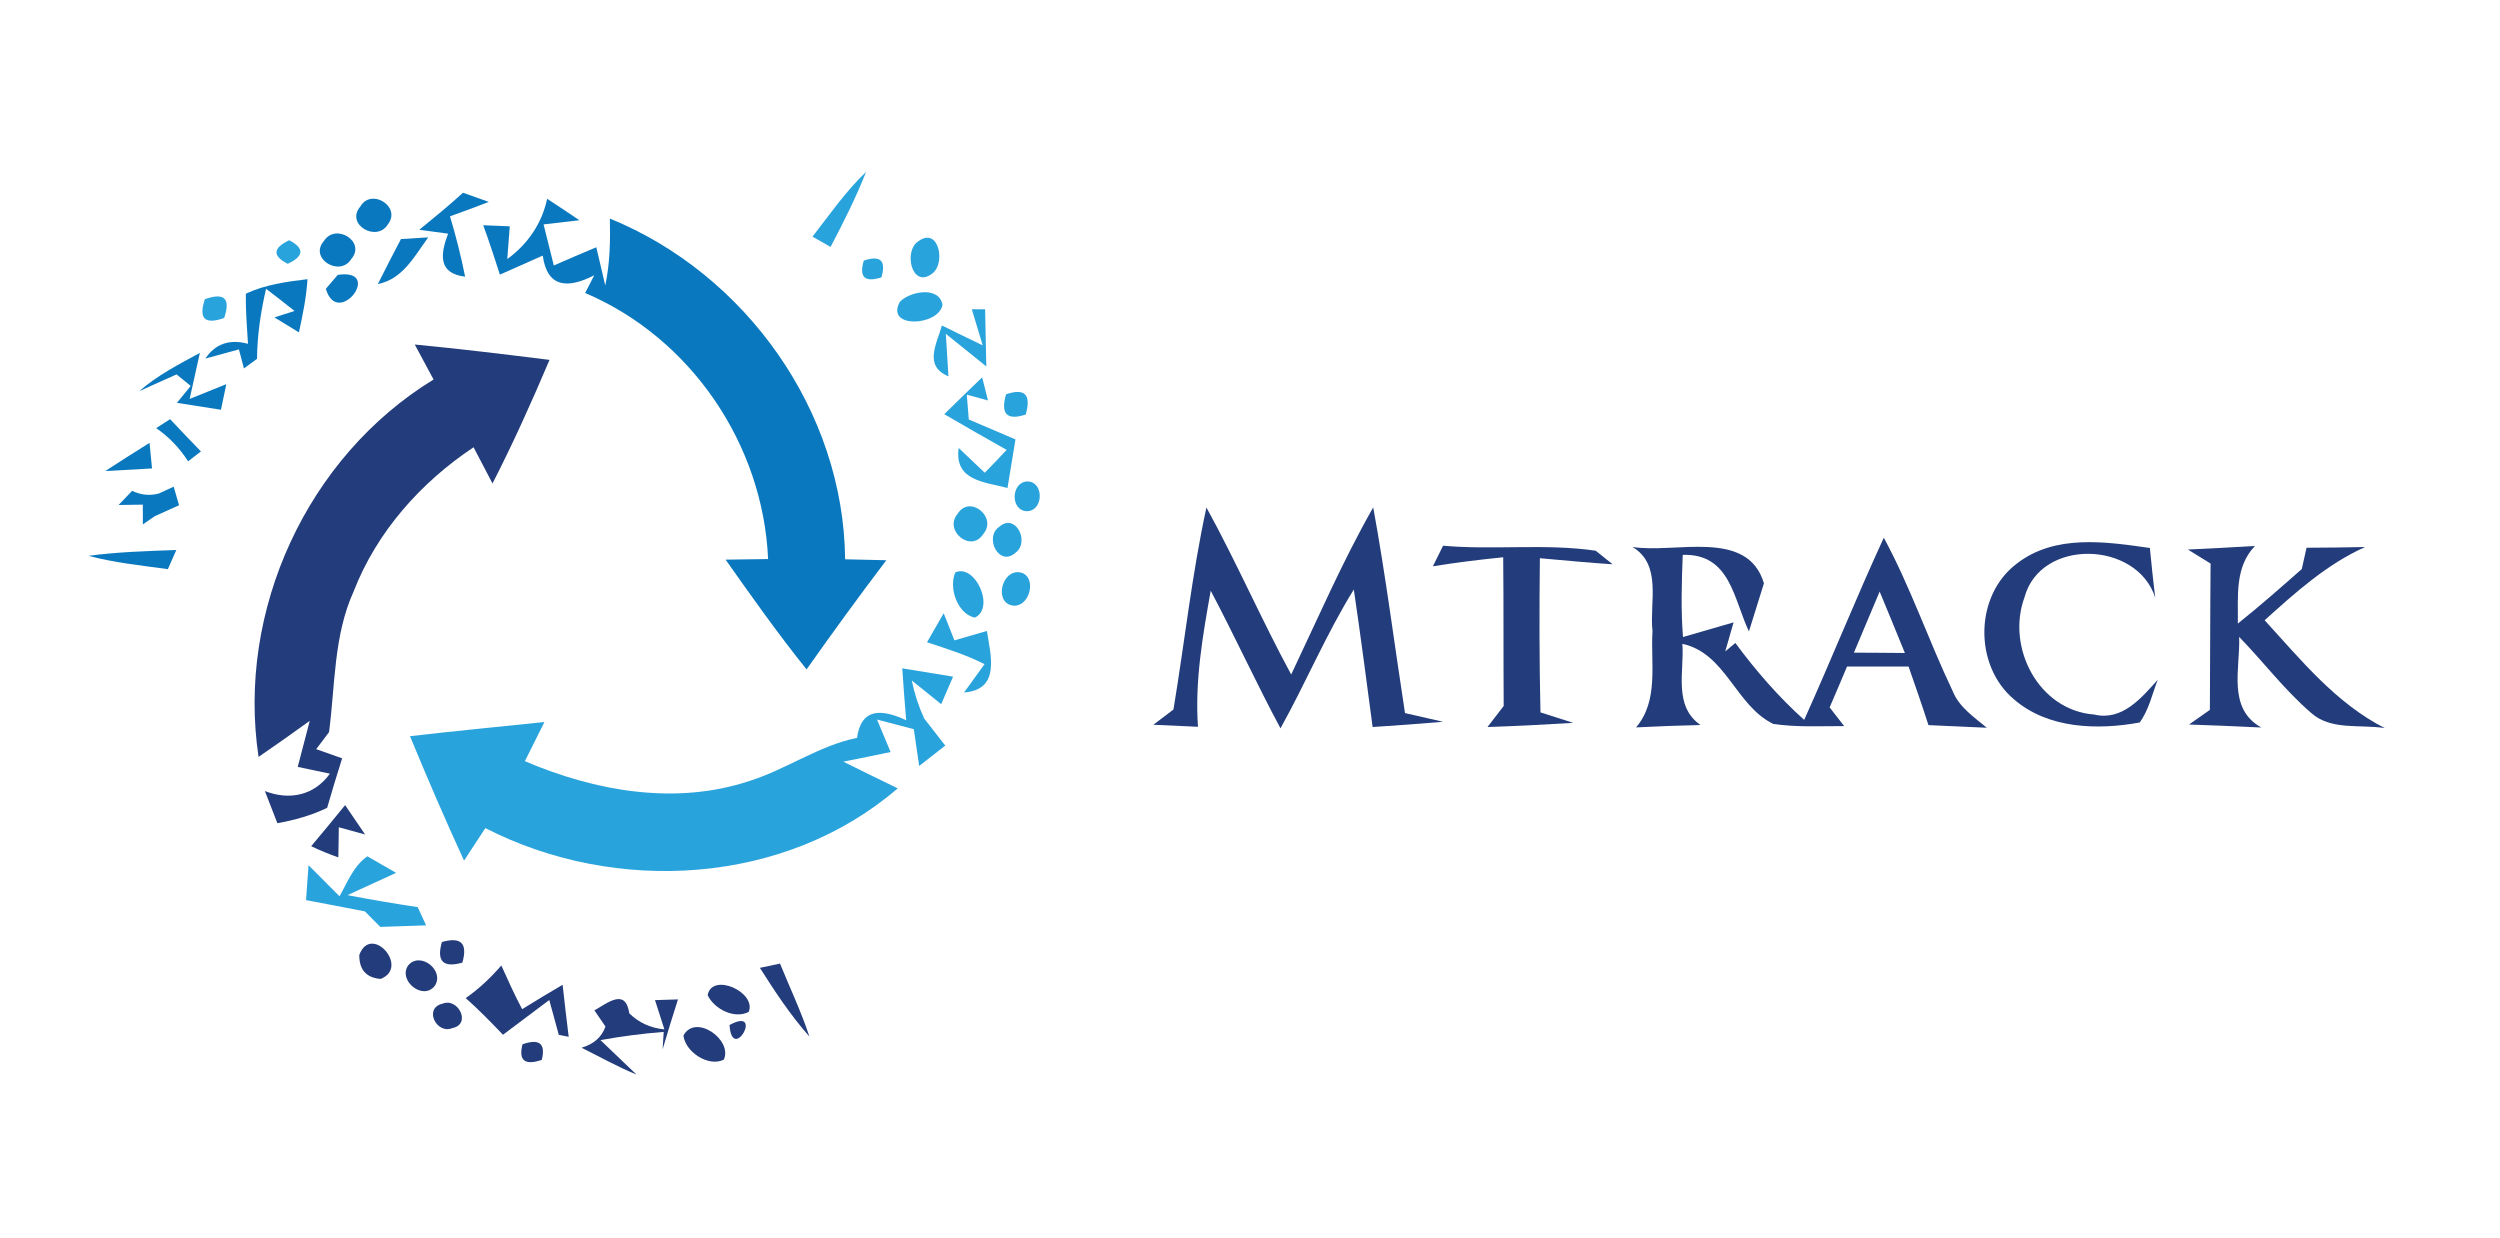 <svg width="262.5" height="130" viewBox="0 0 210 104" xmlns="http://www.w3.org/2000/svg"><g fill="#29a3dc"><path d="m68.25 19.88c1.44-1.86 2.79-3.81 4.5-5.44-.85 2.16-1.9 4.24-2.98 6.3-.38-.22-1.14-.64-1.52-.86"/><path d="m24.29 20.18c1.29.67 1.26 1.33-.12 1.98-1.3-.66-1.26-1.32.12-1.98"/><path d="m77.15 20.26c1.71-1.26 2.33 1.9 1.14 2.73-1.7 1.3-2.43-1.92-1.14-2.73"/><path d="m72.56 21.89c1.4-.47 1.89 0 1.48 1.41-1.4.45-1.9-.02-1.48-1.41"/><path d="m17.21 25.13c1.64-.58 2.18-.06 1.62 1.58-1.63.58-2.17.06-1.62-1.58"/><path d="m75.59 25.35c.84-.88 3.32-1.35 3.58.27-.35 1.79-4.84 2-3.58-.27"/><path d="m81.63 25.98l1.12.001c.03 1.6.06 3.2.1 4.8-1.13-.91-2.27-1.83-3.4-2.74.05.9.16 2.68.22 3.57-2.11-.88-.98-2.72-.55-4.27 1.14.56 2.28 1.12 3.43 1.67-.23-.76-.69-2.28-.92-3.04"/><path d="m79.32 34.79c1.05-1.03 2.11-2.07 3.18-3.09.13.48.37 1.46.49 1.94l-1.78-.49.17 2.09c1.31.55 2.61 1.11 3.92 1.67-.23 1.36-.45 2.72-.67 4.08-1.91-.51-4.49-.59-4.1-3.36.55.52 1.64 1.56 2.19 2.08.62-.63 1.23-1.27 1.84-1.92-1.76-.98-3.5-1.99-5.24-3"/><path d="m84.51 33.12c1.58-.54 2.13.03 1.65 1.7-1.58.52-2.13-.04-1.65-1.7"/><path d="m86.25 40.44c1.44-.04 1.45 2.41.06 2.5-1.44.02-1.42-2.38-.06-2.5"/><path d="m80.44 43.16c1.02-1.64 3.36.29 2.16 1.69-1.02 1.64-3.36-.29-2.16-1.69"/><path d="m83.94 44.25c1.38-1.21 2.59 1.3 1.36 2.18-1.38 1.24-2.66-1.31-1.36-2.18"/><path d="m80.25 48.08c1.67-.75 3.37 3.01 1.63 3.8-1.46-.32-2.21-2.51-1.63-3.8"/><path d="m85.44 48.06c1.69.001 1.25 2.77-.21 2.82-1.68-.05-1.23-2.74.21-2.82"/><path d="m77.87 53.95c.46-.81.93-1.62 1.4-2.44.22.57.68 1.71.9 2.28.91-.27 1.82-.53 2.73-.79.33 2.11 1.14 4.93-1.92 5.17.43-.6 1.29-1.78 1.72-2.38-1.54-.79-3.2-1.3-4.83-1.84"/><path d="m75.79 56.14c1.42.24 2.85.47 4.27.7-.33.77-.67 1.54-1 2.31-.62-.49-1.85-1.49-2.47-1.99.22 1.1.57 2.17 1.04 3.19.44.57 1.33 1.71 1.77 2.28-.73.57-1.46 1.14-2.19 1.71-.11-.77-.34-2.32-.45-3.09-.77-.2-2.31-.61-3.09-.81.29.68.85 2.05 1.14 2.73-1.32.28-2.65.55-3.97.81 1.52.76 3.04 1.5 4.57 2.24-9.46 8.15-23.71 8.95-34.64 3.34-.45.68-1.34 2.05-1.79 2.73-1.59-3.45-3.09-6.94-4.54-10.45 3.76-.44 7.53-.79 11.29-1.19-.41.82-1.23 2.46-1.64 3.29 5.91 2.52 12.64 3.73 18.87 1.66 3.11-.98 5.81-2.96 9.03-3.62.35-2.54 2.09-2.43 4.13-1.48-.12-1.46-.24-2.9-.33-4.36"/><path d="m28.52 75.29c.67-1.18 1.17-2.55 2.34-3.36.6.35 1.81 1.04 2.41 1.39-1.02.47-3.06 1.4-4.08 1.87 1.96.38 3.93.71 5.9 1.01.17.38.52 1.14.7 1.53-1.28.04-2.56.08-3.84.13-.33-.32-.97-.97-1.29-1.3-1.65-.31-3.3-.65-4.95-.95.07-.98.13-1.96.21-2.93.87.87 1.74 1.74 2.6 2.61"/></g><g fill="#0a78be"><path d="m38.89 16.19c.54.2 1.63.58 2.17.77-1.08.42-2.17.82-3.26 1.21.5 1.67.93 3.36 1.27 5.07-2.28-.27-2.09-1.88-1.43-3.61-.6-.09-1.82-.25-2.42-.33 1.24-1.01 2.49-2.03 3.67-3.11"/><path d="m30.26 17.36c.91-1.61 3.49 0 2.32 1.49-.93 1.53-3.59.001-2.32-1.49"/><path d="m45.96 16.7c.91.59 1.81 1.19 2.71 1.8-.76.09-2.26.26-3.01.35.29 1.15.58 2.3.86 3.45 1.18-.52 2.38-1.03 3.57-1.53.19.8.56 2.4.75 3.21.4-1.85.43-3.74.39-5.62 11.43 4.66 19.64 16.19 19.76 28.62.87.02 2.6.06 3.46.08-2.29 3.02-4.51 6.07-6.7 9.17-2.39-2.98-4.6-6.1-6.8-9.22.89-.02 2.68-.04 3.57-.05-.42-9.63-6.48-18.57-15.37-22.35l.77-1.49c-2.18 1.12-3.95 1.1-4.33-1.65-1.2.53-2.4 1.07-3.6 1.6-.44-1.39-.9-2.78-1.4-4.15.55.02 1.67.07 2.23.09l-.21 2.75c1.71-1.24 2.9-2.97 3.35-5.06"/><path d="m27.22 20.23c.97-1.52 3.56.06 2.28 1.54-.96 1.53-3.59-.07-2.28-1.54"/><path d="m33.68 20.08c.57-.03 1.72-.1 2.29-.14-1.15 1.58-2.14 3.51-4.23 3.92.63-1.27 1.28-2.52 1.94-3.78"/><path d="m20.65 24.67c1.62-.76 3.42-1.01 5.18-1.22-.09 1.51-.4 2.99-.72 4.47-.51-.32-1.54-.94-2.06-1.26l1.69-.54c-.79-.63-1.59-1.25-2.39-1.86-.45 1.93-.74 3.89-.76 5.88-.27.2-.82.61-1.1.81l-.42-1.6c-.7.19-2.12.58-2.82.77.83-1.24 2.03-1.66 3.58-1.24-.09-1.41-.2-2.81-.18-4.21"/><path d="m28.37 23.09c3.9-.59-.001 4.56-1 1.17.25-.29.75-.88 1-1.17"/><path d="m11.69 32.86c1.53-1.33 3.33-2.26 5.1-3.22-.21.97-.64 2.9-.86 3.87.77-.31 2.31-.93 3.08-1.24-.11.54-.34 1.61-.45 2.15-1.23-.2-2.46-.39-3.7-.58l1.16-1.42c-.3-.24-.89-.73-1.19-.97-.78.35-2.35 1.06-3.14 1.41"/><path d="m13.12 35.96c.39-.25.78-.5 1.17-.75.85.91 1.72 1.82 2.59 2.71-.27.21-.81.62-1.08.83-.71-1.11-1.6-2.04-2.68-2.79"/><path d="m8.84 39.57c1.23-.8 2.47-1.59 3.72-2.37.05.54.15 1.62.21 2.15-1.31.08-2.62.15-3.93.22"/><path d="m9.96 42.42c.29-.3.86-.89 1.14-1.19.73.35 1.47.43 2.23.23.31-.14.95-.43 1.26-.58.11.39.34 1.17.45 1.56-.51.23-1.53.69-2.04.92l-1 .69c-.001-.42-.001-1.25-.001-1.66l-2.03.03"/><path d="m7.43 46.69c2.45-.33 4.92-.4 7.38-.49-.17.4-.53 1.21-.71 1.61-2.23-.31-4.49-.54-6.67-1.12"/></g><g fill="#233c7b"><path d="m34.84 28.94c3.78.36 7.55.82 11.32 1.29-1.49 3.51-3.05 6.99-4.79 10.38-.4-.76-1.2-2.28-1.59-3.04-4.44 2.96-8.12 7.09-10.07 12.1-1.69 3.72-1.55 7.87-2.07 11.83l-1.08 1.43c.54.19 1.63.58 2.18.77-.44 1.38-.86 2.77-1.26 4.16-1.33.64-2.74 1.03-4.18 1.29-.35-.9-.7-1.8-1.05-2.7 2.06.8 4.14.38 5.46-1.46l-2.7-.57c.25-.97.75-2.9 1.01-3.87-1.42 1.03-2.86 2.04-4.3 3.03-1.85-12.29 4.09-25.22 14.7-31.7-.53-.98-1.05-1.96-1.58-2.94"/><path d="m101.34 42.63c2.53 4.6 4.62 9.42 7.12 14.03 2.24-4.71 4.31-9.51 6.89-14.04 1.05 5.73 1.78 11.52 2.67 17.28.8.18 2.4.55 3.2.73-1.98.17-3.95.31-5.92.44-.51-3.85-1.01-7.71-1.58-11.55-2.32 3.74-4.02 7.82-6.16 11.66-2.04-3.81-3.84-7.74-5.86-11.56-.67 3.77-1.34 7.58-1.07 11.43-1.25-.06-2.5-.11-3.75-.17.42-.32 1.26-.96 1.69-1.28.94-5.65 1.55-11.36 2.77-16.97"/><path d="m169.43 47.33c3.19-2.47 7.45-1.83 11.16-1.3.13 1.39.28 2.78.45 4.17-1.54-4.79-9.64-5.01-10.98-.03-1.55 4.21 1.18 9.5 5.85 9.85 2.35.56 3.96-1.38 5.34-2.92-.47 1.21-.74 2.53-1.52 3.59-3.55.65-7.69.53-10.55-1.94-3.4-2.85-3.33-8.75.25-11.42"/><path d="m121.22 45.84c4.27.38 8.59-.2 12.82.42l1.42 1.14c-2.04-.13-4.07-.33-6.11-.51-.05 4.32-.05 8.64.05 12.95.92.3 1.83.59 2.75.88-2.4.15-4.8.27-7.2.35.34-.44 1.02-1.33 1.36-1.77-.03-4.16 0-8.32-.04-12.49-1.97.2-3.95.44-5.91.76l.86-1.73"/><path d="m137.11 45.94c3.57.6 9.68-1.59 11.06 3.06-.31 1.01-.94 3.03-1.26 4.04-1.29-2.73-1.57-6.56-5.56-6.43-.09 2.3-.16 4.6.02 6.9 1.06-.31 3.19-.92 4.25-1.23-.18.61-.53 1.83-.7 2.44l.85-.71c1.72 2.33 3.62 4.52 5.78 6.46 2.29-5.07 4.36-10.25 6.69-15.3 2.25 4.15 3.76 8.64 5.79 12.89.54 1.35 1.79 2.17 2.86 3.07-1.63-.08-3.27-.15-4.9-.22-.53-1.65-1.1-3.29-1.67-4.92-1.73 0-3.45.001-5.17.001-.48 1.15-.97 2.29-1.46 3.43.31.39.91 1.18 1.22 1.57-1.99-.001-3.99.11-5.95-.18-3.17-1.53-3.97-5.93-7.64-6.73.17 2.32-.78 5.21 1.52 6.82-1.8.04-3.61.11-5.41.2 1.93-2.27 1.21-5.36 1.38-8.09-.27-2.4.84-5.57-1.7-7.08m20.78 3.76c-.72 1.71-1.44 3.42-2.16 5.13 1.42.001 2.85.02 4.28.03-.7-1.72-1.4-3.44-2.12-5.16"/><path d="m183.78 46.16c1.87-.09 3.76-.18 5.64-.3-1.72 1.78-1.41 4.26-1.44 6.52 1.84-1.47 3.6-3.02 5.37-4.58.1-.45.3-1.34.4-1.79 1.64-.001 3.28-.03 4.92-.06-3.22 1.44-5.85 3.82-8.44 6.15 3.05 3.33 5.97 6.96 10.09 9.06-2.06-.33-4.52.22-6.19-1.28-2.23-1.92-4-4.28-6.04-6.38.1 2.64-1.02 6.01 1.86 7.61-2.02-.1-4.05-.18-6.07-.25.44-.31 1.31-.93 1.75-1.23.03-4.1.02-8.19.06-12.29-.48-.29-1.44-.88-1.91-1.18"/><path d="m28.99 67.63c.56.83 1.12 1.65 1.68 2.47l-2.21-.61c-.001.63-.03 1.9-.04 2.53-.78-.27-1.54-.58-2.28-.94.96-1.14 1.91-2.29 2.85-3.45"/><path d="m30.18 80.22c.99-2.68 4.28 1.04 1.79 2.01-1.2-.1-1.8-.77-1.79-2.01"/><path d="m37.12 79.13c1.61-.46 2.18.11 1.72 1.73-1.61.46-2.19-.11-1.72-1.73"/><path d="m34.27 81.12c.99-1.26 3.12.39 2.25 1.69-.97 1.27-3.09-.42-2.25-1.69"/><path d="m39.12 83.84c1.12-.78 2.1-1.71 2.99-2.74.56 1.23 1.11 2.47 1.75 3.67 1.13-.7 2.26-1.38 3.4-2.05.16 1.46.33 2.92.51 4.37-.21-.04-.63-.12-.83-.16-.2-.73-.6-2.2-.8-2.93-1.29.97-2.59 1.95-3.89 2.92-1.01-1.06-2.04-2.11-3.13-3.08"/><path d="m63.83 81.3c.42-.09 1.27-.27 1.69-.36.83 2.04 1.78 4.03 2.47 6.13-1.58-1.78-2.89-3.77-4.16-5.77"/><path d="m59.44 83.59c.39-1.95 4.14-.23 3.45 1.41-1.2.63-2.91-.25-3.45-1.41"/><path d="m37.17 84.31c1.31-.54 2.46 1.72.83 2.05-1.34.55-2.44-1.68-.83-2.05"/><path d="m49.93 84.87c1.16-.65 2.61-1.88 2.93.25.79.78 1.77 1.23 2.95 1.35l-.79-2.46c.49-.02 1.45-.05 1.93-.06-.45 1.39-.87 2.79-1.29 4.19l.09-1.46c-1.78.14-3.55.37-5.31.69.76.72 2.26 2.17 3.02 2.89-1.59-.65-3.08-1.49-4.61-2.25 1.04-.31 1.7-.9 2.01-1.78-.24-.34-.7-1.02-.93-1.36"/><path d="m57.41 86.99c.99-1.88 4.16.35 3.39 2.02-1.28.65-3.24-.65-3.39-2.02"/><path d="m61.28 86.1c2.96-1.61.22 3.3 0 0"/><path d="m43.89 87.72c1.42-.5 1.96-.06 1.62 1.31-1.43.49-1.97.05-1.62-1.31"/></g></svg>